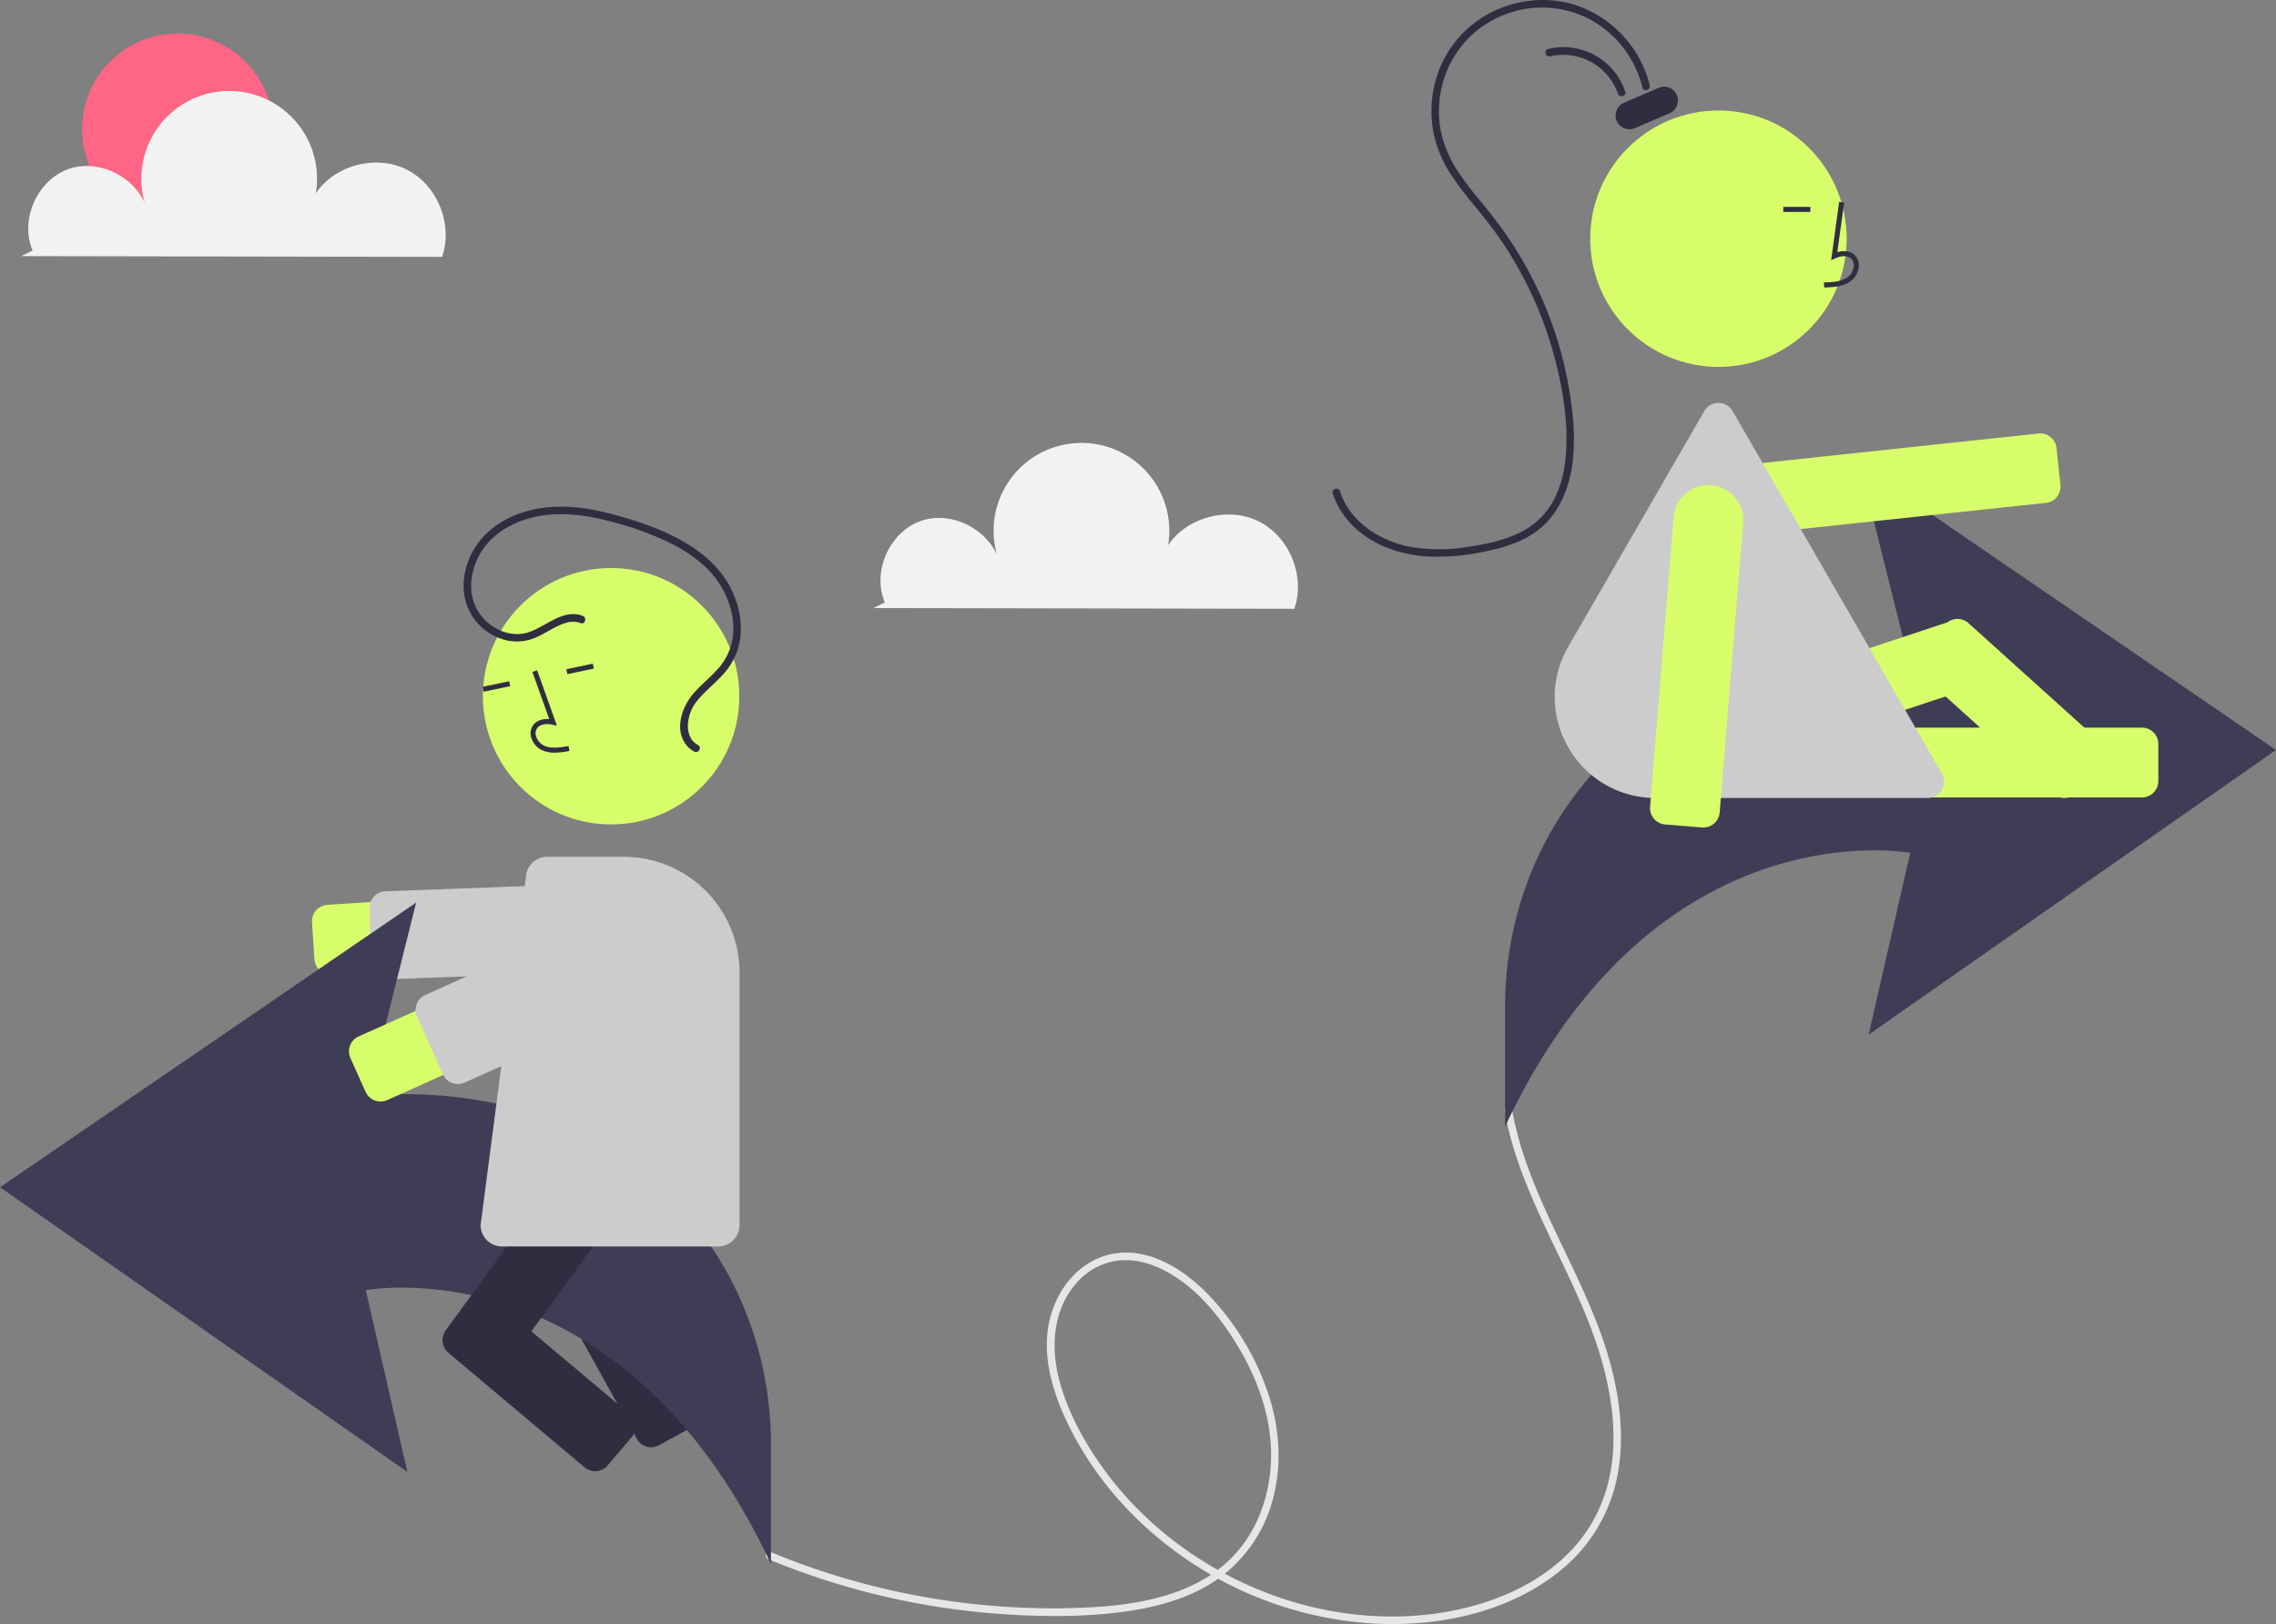 <svg data-name="Layer 1" width="905.336" height="646.071" viewBox="0 0 905.336 646.071"
    xmlns="http://www.w3.org/2000/svg">
    <rect x="0" y="0" width="905.336" height="646.071" fill="#808080" stroke="none"/>
    <circle cx="70.668" cy="51.349" r="38" fill="#ff6584" />
    <path
        d="M305.608 620.255a296.198 296.198 0 0 0 94.978 21.982c15.3.953 30.89 1 46.11-1.022 13.337-1.772 26.884-5.406 38.002-13.27a56.371 56.371 0 0 0 22.008-33.103c3.4-14.06 1.969-28.793-2.887-42.336a105.48 105.48 0 0 0-23.248-37.561c-9.245-9.463-22.195-18.07-36.043-16.45-13.311 1.557-22.992 12.318-26.537 24.767-4.25 14.926.64 30.715 7.271 44.152 11.25 22.793 29.302 41.926 50.682 55.529a146.883 146.883 0 0 0 71.739 22.989c25.556 1.15 53.042-4.775 73.178-21.287a64.09 64.09 0 0 0 21.612-33.627c3.576-13.959 2.64-28.7-.453-42.654-6.718-30.293-24.46-56.332-34.734-85.327a137.23 137.23 0 0 1-5.863-21.745c-.338-1.898-3.23-1.094-2.893.797 5.313 29.829 22.126 55.511 33.163 83.29 10.053 25.303 16.037 56.367 1.145 81.073-13.397 22.225-40.003 33.057-64.816 35.823-24.262 2.704-49.1-1.643-71.342-11.583-22.387-10.004-42.449-25.588-57.003-45.387-7.911-10.761-14.726-22.95-18.22-35.9-3.577-13.256-2.738-28.27 6.723-38.977a26.296 26.296 0 0 1 16.348-8.933c6.604-.827 13.218 1.024 19.023 4.109 12.463 6.624 21.737 18.137 28.893 30.043 7.393 12.301 12.602 26.244 13.118 40.698.481 13.437-3.045 27.215-11.123 38.093-16.678 22.457-48.023 25.184-73.748 25.356a293.206 293.206 0 0 1-92.858-14.487q-10.866-3.55-21.428-7.945c-1.781-.74-2.558 2.162-.798 2.893Z"
        fill="#e6e6e6" />
    <path
        d="m227.623 522.925-8.057-12.367a6.507 6.507 0 0 1 1.899-8.994l49.073-38.145a6.507 6.507 0 0 1 8.994 1.898l8.056 12.367a6.507 6.507 0 0 1-1.898 8.994l-49.073 38.145a6.507 6.507 0 0 1-8.994-1.898Z"
        fill="#2f2e41" />
    <path
        d="m221.518 501.62 12.942-7.095a6.507 6.507 0 0 1 8.825 2.576l34.365 61.918a6.507 6.507 0 0 1-2.576 8.824l-12.943 7.094a6.507 6.507 0 0 1-8.824-2.575l-34.365-61.918a6.507 6.507 0 0 1 2.576-8.824Z"
        fill="#2f2e41" />
    <path
        d="M278.888 514.644a6.5 6.5 0 0 1-6.477-6.076l-.964-14.728a6.5 6.5 0 0 1 6.061-6.91l115.387-7.557a13.88 13.88 0 1 1 1.814 27.7l-115.387 7.556q-.218.014-.434.015Z"
        transform="translate(-147.332 -126.965)" fill="#6c63ff"
        style="fill:#d7fe6a;fill-opacity:1" />
    <path
        d="M154.308 389.578a6.508 6.508 0 0 1-6.492-6.258l-.823-21.998a6.5 6.5 0 0 1 6.253-6.738l94.887-3.547a6.5 6.5 0 0 1 6.738 6.253l.822 21.998a6.5 6.5 0 0 1-6.253 6.738l-94.886 3.547a5.983 5.983 0 0 1-.246.005Z"
        fill="#ccc" />
    <path
        d="M306.668 622.156v-47.74c0-41.673-18.181-81.638-50.622-107.796-24.248-19.551-59.369-34.171-109.682-30.904l19.167-76.667L0 472.307l162.046 113.258-16.553-72.31s101.061-19.168 161.175 108.9Z"
        fill="#3f3d56" />
    <path
        d="m190.903 546.695-11.938-8.68a6.507 6.507 0 0 1-1.434-9.079l72.341-99.494a6.507 6.507 0 0 1 9.08-1.435l11.938 8.68a6.507 6.507 0 0 1 1.434 9.08l-72.341 99.494a6.507 6.507 0 0 1-9.08 1.435Z"
        fill="#2f2e41" />
    <path
        d="m177.6 528.969 9.56-11.244a6.507 6.507 0 0 1 9.163-.741l54.19 45.586a6.507 6.507 0 0 1 .742 9.163l-9.56 11.244a6.507 6.507 0 0 1-9.163.742l-54.19-45.587a6.507 6.507 0 0 1-.742-9.163Z"
        fill="#2f2e41" />
    <circle cx="243.083" cy="276.966" r="51" fill="#6c63ff" style="fill:#d7fe6a;fill-opacity:1" />
    <path
        d="M220.648 299.429a12.095 12.095 0 0 1-5.027-.98 8.133 8.133 0 0 1-4.38-5.285 5.472 5.472 0 0 1 .896-4.78c1.332-1.708 3.632-2.521 6.338-2.313l-6.697-18.75 1.883-.673 7.874 22.042-1.776-.403c-2.058-.465-4.727-.363-6.044 1.327a3.514 3.514 0 0 0-.533 3.07 6.146 6.146 0 0 0 3.262 3.942c2.783 1.257 6.041.81 9.703.146l.356 1.968a32.963 32.963 0 0 1-5.855.689Zm-28.649-26.211 10.542-2.215.41 1.957-10.541 2.215zm33.273-6.991 10.542-2.215.41 1.957-10.541 2.215z"
        fill="#2f2e41" />
    <path
        d="M285.668 495.849h-86a8.51 8.51 0 0 1-8.5-8.5l18.004-138.064a8.49 8.49 0 0 1 8.496-8.436h30.52a46.032 46.032 0 0 1 45.98 45.98v100.52a8.51 8.51 0 0 1-8.5 8.5Z"
        fill="#ccc" />
    <path
        d="M298.702 565.168a6.51 6.51 0 0 1-5.94-3.839l-6.041-13.467a6.5 6.5 0 0 1 3.27-8.59l105.505-47.33a13.88 13.88 0 1 1 11.361 25.327L301.353 564.6a6.464 6.464 0 0 1-2.65.57Z"
        transform="translate(-147.332 -126.965)" fill="#6c63ff"
        style="fill:#d7fe6a;fill-opacity:1" />
    <path
        d="M182.144 431.251a6.51 6.51 0 0 1-5.94-3.84l-10.319-23.001a6.507 6.507 0 0 1 3.27-8.591l86.635-38.865a6.5 6.5 0 0 1 8.59 3.27l10.32 23.002a6.5 6.5 0 0 1-3.27 8.59l-86.635 38.865a6.472 6.472 0 0 1-2.651.57Z"
        fill="#ccc" />
    <path
        d="M231.767 244.989c-8.304-3.058-15.13 5-22.654 6.845-7.198 1.765-14.953-2.387-18.798-8.44-4.486-7.06-3.375-16.227.706-23.198 4.47-7.634 12.428-12.319 20.864-14.365 9.668-2.345 19.741-1.191 29.283 1.19a121.851 121.851 0 0 1 26.443 9.521c7.61 3.939 14.823 9.327 19.27 16.79 4.042 6.782 6.042 15.223 4.042 22.994a24.205 24.205 0 0 1-6.146 10.626c-3.012 3.189-6.463 5.953-9.272 9.335-4.247 5.114-7.101 13.496-2.914 19.545a9.793 9.793 0 0 0 3.551 3.147c1.71.89 3.23-1.697 1.514-2.59-3.011-1.57-4.105-4.753-4.024-7.998a16.272 16.272 0 0 1 3.994-9.983c2.942-3.535 6.58-6.397 9.686-9.777a27.022 27.022 0 0 0 6.412-11.162c2.207-8.09.481-16.902-3.426-24.19-4.229-7.888-11.317-13.844-19.03-18.173-8.394-4.71-17.724-7.867-26.987-10.374-9.939-2.69-20.375-4.205-30.603-2.343-8.866 1.613-17.53 5.893-23.106 13.135-5.204 6.76-7.69 15.974-5.174 24.292a22.235 22.235 0 0 0 16.697 15.052 19.101 19.101 0 0 0 11.613-1.515c3.897-1.746 7.437-4.461 11.582-5.622a8.94 8.94 0 0 1 5.68.151c1.814.669 2.596-2.23.797-2.893Z"
        fill="#2f2e41" />
    <path
        d="M598.668 448.189v-47.74c0-41.673 18.181-81.639 50.622-107.796 24.248-19.552 59.369-34.172 109.682-30.905l-19.167-76.667 165.531 113.258L743.29 411.598l16.553-72.311S658.782 320.12 598.668 448.189Z"
        fill="#3f3d56" />
    <path
        d="M835.977 336.3a13.88 13.88 0 0 1 7.244-24.602l114.98-12.277a6.507 6.507 0 0 1 7.153 5.773l-.497.053.497-.053 1.567 14.676a6.5 6.5 0 0 1-5.773 7.154L846.168 339.3a14.096 14.096 0 0 1-1.5.08 13.775 13.775 0 0 1-8.69-3.08Zm33.87 101.389v-14.76a6.507 6.507 0 0 1 6.5-6.5h123.014a6.507 6.507 0 0 1 6.5 6.5v14.76a6.507 6.507 0 0 1-6.5 6.5H876.347a6.507 6.507 0 0 1-6.5-6.5Z"
        transform="translate(-147.332 -126.965)" fill="#6c63ff"
        style="fill:#d7fe6a;fill-opacity:1" />
    <path
        d="M811.031 438.407a6.459 6.459 0 0 1-3.249-3.768l-4.627-14.015a6.507 6.507 0 0 1 4.134-8.21l116.812-38.57a6.5 6.5 0 0 1 8.21 4.135l-.475.157.475-.157 4.628 14.015a6.507 6.507 0 0 1-4.135 8.21l-116.811 38.569a6.461 6.461 0 0 1-4.962-.366Z"
        transform="translate(-147.332 -126.965)" fill="#6c63ff"
        style="fill:#d7fe6a;fill-opacity:1" />
    <path
        d="m964.173 442.737-52.425-47.269a6.508 6.508 0 0 1-.475-9.18l9.884-10.962a6.501 6.501 0 0 1 9.18-.474l52.425 47.269a6.508 6.508 0 0 1 .475 9.18l-9.884 10.961a6.456 6.456 0 0 1-4.492 2.139q-.172.01-.343.01a6.453 6.453 0 0 1-4.345-1.674Z"
        transform="translate(-147.332 -126.965)" fill="#6c63ff"
        style="fill:#d7fe6a;fill-opacity:1" />
    <circle cx="683.56" cy="94.959" r="51" fill="#6c63ff" style="fill:#d7fe6a;fill-opacity:1" />
    <path
        d="M623.87 297.361a39.785 39.785 0 0 1 0-40.194l54.06-93.636a6.5 6.5 0 0 1 11.259 0l83.24 144.177a6.5 6.5 0 0 1-5.629 9.75H658.679a39.784 39.784 0 0 1-34.81-20.097Z"
        fill="#ccc" />
    <path
        d="M725.598 114.367c3.305-.092 7.42-.206 10.589-2.522a8.134 8.134 0 0 0 3.2-6.072 5.471 5.471 0 0 0-1.86-4.494c-1.656-1.4-4.073-1.727-6.678-.961l2.699-19.726-1.982-.271-3.173 23.19 1.655-.76c1.918-.88 4.551-1.327 6.188.056a3.515 3.515 0 0 1 1.152 2.895 6.148 6.148 0 0 1-2.38 4.528c-2.468 1.802-5.747 2.034-9.467 2.138Zm-16.251-32.073h10.772v2h-10.772zM653.321 34.81a42.233 42.233 0 0 0-21.246-27.278 40.882 40.882 0 0 0-35.083-1.088 40.417 40.417 0 0 0-23.244 27.143 42.153 42.153 0 0 0-.64 18.489 47.958 47.958 0 0 0 8.098 18.001c3.951 5.721 8.595 10.913 12.86 16.394a152.006 152.006 0 0 1 11.666 17.3 153.067 153.067 0 0 1 19.574 59.127 91.181 91.181 0 0 1 .46 18.985c-1.149 12.286-5.909 24.32-16.833 31.005-5.809 3.554-12.512 5.39-19.143 6.674a87.125 87.125 0 0 1-22.657 1.77c-12.843-.912-25.696-6.272-33.154-17.187a30.62 30.62 0 0 1-3.838-7.885c-.594-1.841 2.301-2.63 2.893-.797 3.95 12.247 15.94 19.797 28.074 22.099a68.674 68.674 0 0 0 22.826-.022c6.862-1.025 13.934-2.443 20.223-5.471a30.284 30.284 0 0 0 13.56-12.536 44.192 44.192 0 0 0 4.994-17.088c1.336-13.084-.84-26.63-4.1-39.285a151.204 151.204 0 0 0-15.9-38.613 148.486 148.486 0 0 0-11.813-17.286c-4.298-5.417-8.882-10.627-12.758-16.366a49.304 49.304 0 0 1-7.925-18.022 45.675 45.675 0 0 1 .326-18.785 43.288 43.288 0 0 1 21.89-28.775c10.808-5.7 23.976-7.066 35.537-2.865a45.386 45.386 0 0 1 25.41 23.375 43.27 43.27 0 0 1 2.836 8.19c.442 1.878-2.45 2.679-2.893.797Z"
        fill="#2f2e41" />
    <path
        d="M643.573 37.249a23.094 23.094 0 0 0-26.966-14.86c-1.878.438-2.68-2.454-.798-2.894a25.815 25.815 0 0 1 30.657 16.957c.63 1.83-2.268 2.615-2.893.797Zm-.457 10.842a5.506 5.506 0 0 1 2.881-7.224l13.781-5.924a5.5 5.5 0 0 1 4.344 10.107l-13.781 5.923a5.5 5.5 0 0 1-7.225-2.882Z"
        fill="#2f2e41" />
    <path
        d="m824.368 456.134-14.712-1.194a6.508 6.508 0 0 1-5.952-7.005l9.357-115.255a13.88 13.88 0 1 1 27.669 2.246l-9.358 115.255a6.5 6.5 0 0 1-6.468 5.975 6.42 6.42 0 0 1-.536-.022Z"
        transform="translate(-147.332 -126.965)" fill="#6c63ff"
        style="fill:#d7fe6a;fill-opacity:1" />
    <path
        d="M12.97 99.685C7.712 87.394 14.919 71.358 27.6 67.13s28.07 4.273 31.242 17.26a34.941 34.941 0 1 1 66.795-7.505c7.644-11.27 24.047-15.526 36.208-9.395s18.491 21.85 13.976 34.698l-167.377-.3M351.97 239.685c-5.258-12.291 1.949-28.326 14.63-32.555s28.07 4.273 31.242 17.26a34.941 34.941 0 1 1 66.795-7.505c7.644-11.27 24.047-15.526 36.208-9.395s18.491 21.85 13.976 34.698l-167.377-.3"
        fill="#f2f2f2" />
</svg>